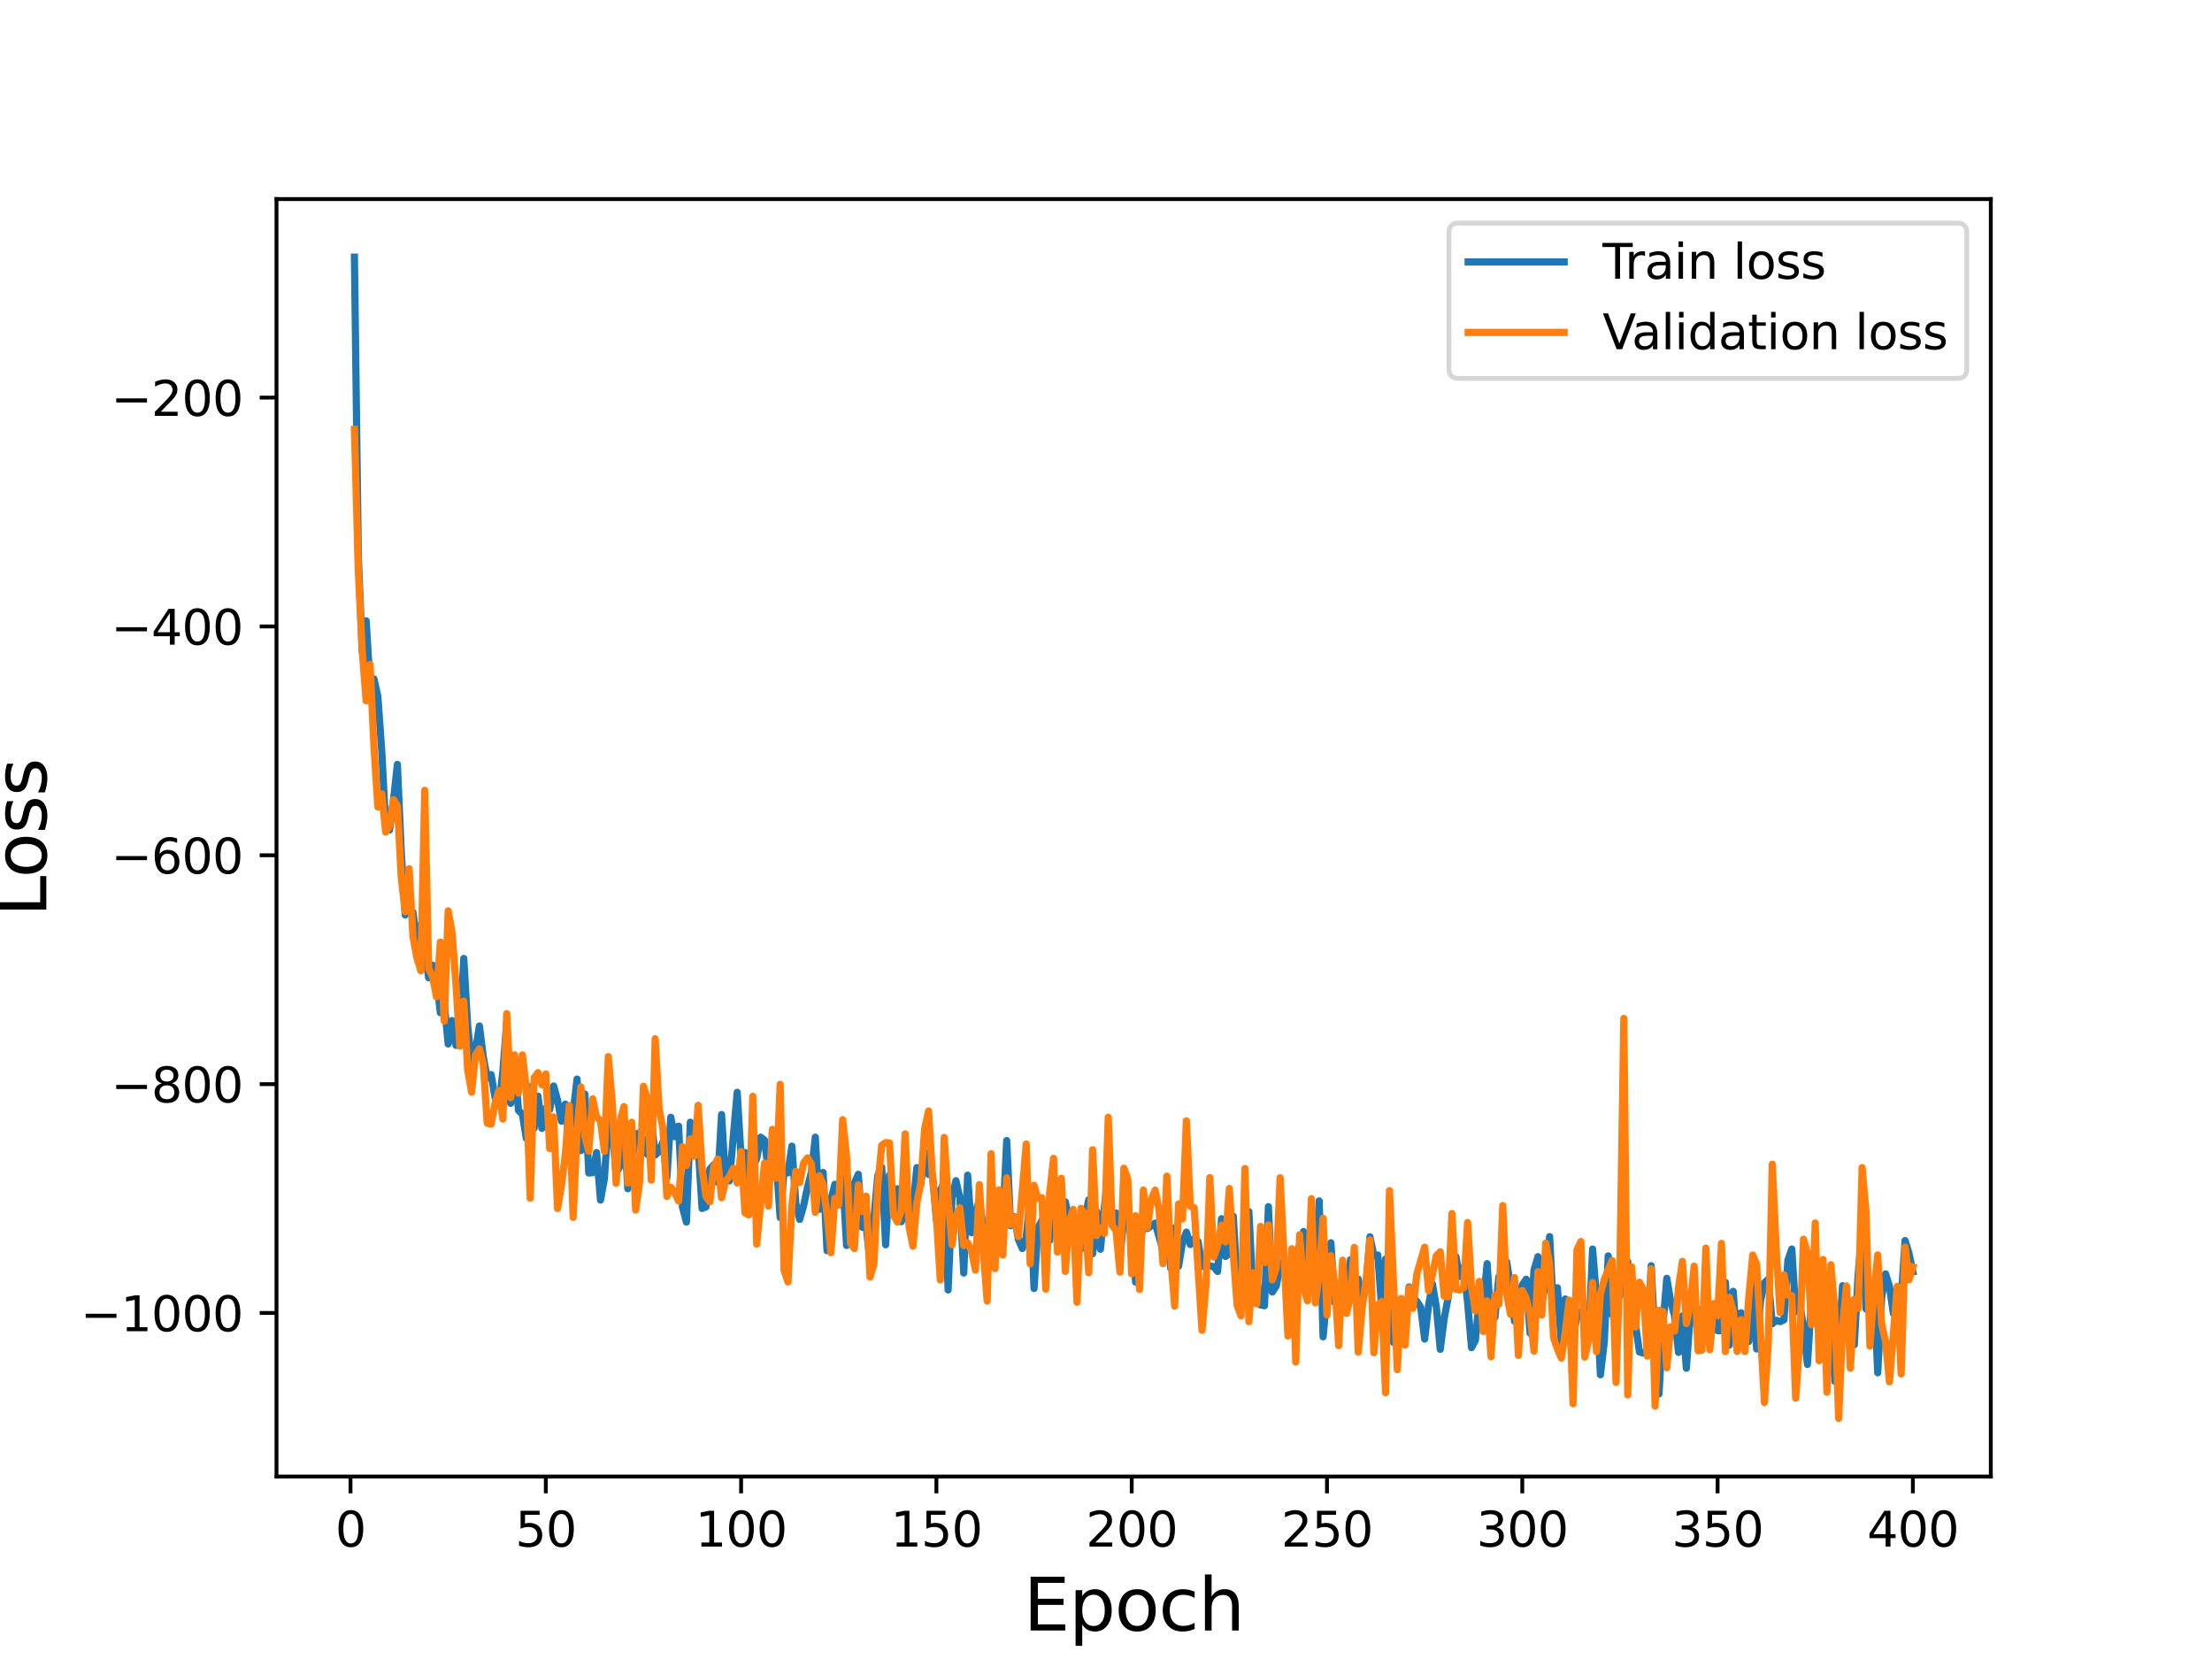 <?xml version="1.0" encoding="utf-8" standalone="no"?>
<!DOCTYPE svg PUBLIC "-//W3C//DTD SVG 1.1//EN"
  "http://www.w3.org/Graphics/SVG/1.1/DTD/svg11.dtd">
<svg height="345.6pt" version="1.1" viewBox="0 0 460.8 345.6" width="460.8pt" xmlns="http://www.w3.org/2000/svg" xmlns:xlink="http://www.w3.org/1999/xlink">
 <defs>
  <style type="text/css">*{stroke-linecap:butt;stroke-linejoin:round;}</style>
 </defs>
 <g id="figure_1">
  <g id="patch_1">
   <path d="M 0 345.6 
L 460.8 345.6 
L 460.8 0 
L 0 0 
z
" style="fill:#ffffff;"/>
  </g>
  <g id="axes_1">
   <g id="patch_2">
    <path d="M 57.6 307.584 
L 414.72 307.584 
L 414.72 41.472 
L 57.6 41.472 
z
" style="fill:#ffffff;"/>
   </g>
   <g id="matplotlib.axis_1">
    <g id="xtick_1">
     <g id="line2d_1">
      <defs>
       <path d="M 0 0 
L 0 3.5 
" id="m19cd034f05" style="stroke:#000000;stroke-width:0.8;"/>
      </defs>
      <g>
       <use style="stroke:#000000;stroke-width:0.8;" x="73.019" xlink:href="#m19cd034f05" y="307.584"/>
      </g>
     </g>
     <g id="text_1">
      <!-- 0 -->
      <g transform="translate(69.838 322.182)scale(0.1 -0.1)">
       <defs>
        <path d="M 2034 4250 
Q 1547 4250 1301 3770 
Q 1056 3291 1056 2328 
Q 1056 1369 1301 889 
Q 1547 409 2034 409 
Q 2525 409 2770 889 
Q 3016 1369 3016 2328 
Q 3016 3291 2770 3770 
Q 2525 4250 2034 4250 
z
M 2034 4750 
Q 2819 4750 3233 4129 
Q 3647 3509 3647 2328 
Q 3647 1150 3233 529 
Q 2819 -91 2034 -91 
Q 1250 -91 836 529 
Q 422 1150 422 2328 
Q 422 3509 836 4129 
Q 1250 4750 2034 4750 
z
" id="DejaVuSans-30" transform="scale(0.016)"/>
       </defs>
       <use xlink:href="#DejaVuSans-30"/>
      </g>
     </g>
    </g>
    <g id="xtick_2">
     <g id="line2d_2">
      <g>
       <use style="stroke:#000000;stroke-width:0.8;" x="113.703" xlink:href="#m19cd034f05" y="307.584"/>
      </g>
     </g>
     <g id="text_2">
      <!-- 50 -->
      <g transform="translate(107.34 322.182)scale(0.1 -0.1)">
       <defs>
        <path d="M 691 4666 
L 3169 4666 
L 3169 4134 
L 1269 4134 
L 1269 2991 
Q 1406 3038 1543 3061 
Q 1681 3084 1819 3084 
Q 2600 3084 3056 2656 
Q 3513 2228 3513 1497 
Q 3513 744 3044 326 
Q 2575 -91 1722 -91 
Q 1428 -91 1123 -41 
Q 819 9 494 109 
L 494 744 
Q 775 591 1075 516 
Q 1375 441 1709 441 
Q 2250 441 2565 725 
Q 2881 1009 2881 1497 
Q 2881 1984 2565 2268 
Q 2250 2553 1709 2553 
Q 1456 2553 1204 2497 
Q 953 2441 691 2322 
L 691 4666 
z
" id="DejaVuSans-35" transform="scale(0.016)"/>
       </defs>
       <use xlink:href="#DejaVuSans-35"/>
       <use x="63.623" xlink:href="#DejaVuSans-30"/>
      </g>
     </g>
    </g>
    <g id="xtick_3">
     <g id="line2d_3">
      <g>
       <use style="stroke:#000000;stroke-width:0.8;" x="154.386" xlink:href="#m19cd034f05" y="307.584"/>
      </g>
     </g>
     <g id="text_3">
      <!-- 100 -->
      <g transform="translate(144.842 322.182)scale(0.1 -0.1)">
       <defs>
        <path d="M 794 531 
L 1825 531 
L 1825 4091 
L 703 3866 
L 703 4441 
L 1819 4666 
L 2450 4666 
L 2450 531 
L 3481 531 
L 3481 0 
L 794 0 
L 794 531 
z
" id="DejaVuSans-31" transform="scale(0.016)"/>
       </defs>
       <use xlink:href="#DejaVuSans-31"/>
       <use x="63.623" xlink:href="#DejaVuSans-30"/>
       <use x="127.246" xlink:href="#DejaVuSans-30"/>
      </g>
     </g>
    </g>
    <g id="xtick_4">
     <g id="line2d_4">
      <g>
       <use style="stroke:#000000;stroke-width:0.8;" x="195.07" xlink:href="#m19cd034f05" y="307.584"/>
      </g>
     </g>
     <g id="text_4">
      <!-- 150 -->
      <g transform="translate(185.526 322.182)scale(0.1 -0.1)">
       <use xlink:href="#DejaVuSans-31"/>
       <use x="63.623" xlink:href="#DejaVuSans-35"/>
       <use x="127.246" xlink:href="#DejaVuSans-30"/>
      </g>
     </g>
    </g>
    <g id="xtick_5">
     <g id="line2d_5">
      <g>
       <use style="stroke:#000000;stroke-width:0.8;" x="235.753" xlink:href="#m19cd034f05" y="307.584"/>
      </g>
     </g>
     <g id="text_5">
      <!-- 200 -->
      <g transform="translate(226.209 322.182)scale(0.1 -0.1)">
       <defs>
        <path d="M 1228 531 
L 3431 531 
L 3431 0 
L 469 0 
L 469 531 
Q 828 903 1448 1529 
Q 2069 2156 2228 2338 
Q 2531 2678 2651 2914 
Q 2772 3150 2772 3378 
Q 2772 3750 2511 3984 
Q 2250 4219 1831 4219 
Q 1534 4219 1204 4116 
Q 875 4013 500 3803 
L 500 4441 
Q 881 4594 1212 4672 
Q 1544 4750 1819 4750 
Q 2544 4750 2975 4387 
Q 3406 4025 3406 3419 
Q 3406 3131 3298 2873 
Q 3191 2616 2906 2266 
Q 2828 2175 2409 1742 
Q 1991 1309 1228 531 
z
" id="DejaVuSans-32" transform="scale(0.016)"/>
       </defs>
       <use xlink:href="#DejaVuSans-32"/>
       <use x="63.623" xlink:href="#DejaVuSans-30"/>
       <use x="127.246" xlink:href="#DejaVuSans-30"/>
      </g>
     </g>
    </g>
    <g id="xtick_6">
     <g id="line2d_6">
      <g>
       <use style="stroke:#000000;stroke-width:0.8;" x="276.437" xlink:href="#m19cd034f05" y="307.584"/>
      </g>
     </g>
     <g id="text_6">
      <!-- 250 -->
      <g transform="translate(266.893 322.182)scale(0.1 -0.1)">
       <use xlink:href="#DejaVuSans-32"/>
       <use x="63.623" xlink:href="#DejaVuSans-35"/>
       <use x="127.246" xlink:href="#DejaVuSans-30"/>
      </g>
     </g>
    </g>
    <g id="xtick_7">
     <g id="line2d_7">
      <g>
       <use style="stroke:#000000;stroke-width:0.8;" x="317.12" xlink:href="#m19cd034f05" y="307.584"/>
      </g>
     </g>
     <g id="text_7">
      <!-- 300 -->
      <g transform="translate(307.576 322.182)scale(0.1 -0.1)">
       <defs>
        <path d="M 2597 2516 
Q 3050 2419 3304 2112 
Q 3559 1806 3559 1356 
Q 3559 666 3084 287 
Q 2609 -91 1734 -91 
Q 1441 -91 1130 -33 
Q 819 25 488 141 
L 488 750 
Q 750 597 1062 519 
Q 1375 441 1716 441 
Q 2309 441 2620 675 
Q 2931 909 2931 1356 
Q 2931 1769 2642 2001 
Q 2353 2234 1838 2234 
L 1294 2234 
L 1294 2753 
L 1863 2753 
Q 2328 2753 2575 2939 
Q 2822 3125 2822 3475 
Q 2822 3834 2567 4026 
Q 2313 4219 1838 4219 
Q 1578 4219 1281 4162 
Q 984 4106 628 3988 
L 628 4550 
Q 988 4650 1302 4700 
Q 1616 4750 1894 4750 
Q 2613 4750 3031 4423 
Q 3450 4097 3450 3541 
Q 3450 3153 3228 2886 
Q 3006 2619 2597 2516 
z
" id="DejaVuSans-33" transform="scale(0.016)"/>
       </defs>
       <use xlink:href="#DejaVuSans-33"/>
       <use x="63.623" xlink:href="#DejaVuSans-30"/>
       <use x="127.246" xlink:href="#DejaVuSans-30"/>
      </g>
     </g>
    </g>
    <g id="xtick_8">
     <g id="line2d_8">
      <g>
       <use style="stroke:#000000;stroke-width:0.8;" x="357.804" xlink:href="#m19cd034f05" y="307.584"/>
      </g>
     </g>
     <g id="text_8">
      <!-- 350 -->
      <g transform="translate(348.26 322.182)scale(0.1 -0.1)">
       <use xlink:href="#DejaVuSans-33"/>
       <use x="63.623" xlink:href="#DejaVuSans-35"/>
       <use x="127.246" xlink:href="#DejaVuSans-30"/>
      </g>
     </g>
    </g>
    <g id="xtick_9">
     <g id="line2d_9">
      <g>
       <use style="stroke:#000000;stroke-width:0.8;" x="398.487" xlink:href="#m19cd034f05" y="307.584"/>
      </g>
     </g>
     <g id="text_9">
      <!-- 400 -->
      <g transform="translate(388.944 322.182)scale(0.1 -0.1)">
       <defs>
        <path d="M 2419 4116 
L 825 1625 
L 2419 1625 
L 2419 4116 
z
M 2253 4666 
L 3047 4666 
L 3047 1625 
L 3713 1625 
L 3713 1100 
L 3047 1100 
L 3047 0 
L 2419 0 
L 2419 1100 
L 313 1100 
L 313 1709 
L 2253 4666 
z
" id="DejaVuSans-34" transform="scale(0.016)"/>
       </defs>
       <use xlink:href="#DejaVuSans-34"/>
       <use x="63.623" xlink:href="#DejaVuSans-30"/>
       <use x="127.246" xlink:href="#DejaVuSans-30"/>
      </g>
     </g>
    </g>
    <g id="text_10">
     <!-- Epoch -->
     <g transform="translate(213.194 339.66)scale(0.15 -0.15)">
      <defs>
       <path d="M 628 4666 
L 3578 4666 
L 3578 4134 
L 1259 4134 
L 1259 2753 
L 3481 2753 
L 3481 2222 
L 1259 2222 
L 1259 531 
L 3634 531 
L 3634 0 
L 628 0 
L 628 4666 
z
" id="DejaVuSans-45" transform="scale(0.016)"/>
       <path d="M 1159 525 
L 1159 -1331 
L 581 -1331 
L 581 3500 
L 1159 3500 
L 1159 2969 
Q 1341 3281 1617 3432 
Q 1894 3584 2278 3584 
Q 2916 3584 3314 3078 
Q 3713 2572 3713 1747 
Q 3713 922 3314 415 
Q 2916 -91 2278 -91 
Q 1894 -91 1617 61 
Q 1341 213 1159 525 
z
M 3116 1747 
Q 3116 2381 2855 2742 
Q 2594 3103 2138 3103 
Q 1681 3103 1420 2742 
Q 1159 2381 1159 1747 
Q 1159 1113 1420 752 
Q 1681 391 2138 391 
Q 2594 391 2855 752 
Q 3116 1113 3116 1747 
z
" id="DejaVuSans-70" transform="scale(0.016)"/>
       <path d="M 1959 3097 
Q 1497 3097 1228 2736 
Q 959 2375 959 1747 
Q 959 1119 1226 758 
Q 1494 397 1959 397 
Q 2419 397 2687 759 
Q 2956 1122 2956 1747 
Q 2956 2369 2687 2733 
Q 2419 3097 1959 3097 
z
M 1959 3584 
Q 2709 3584 3137 3096 
Q 3566 2609 3566 1747 
Q 3566 888 3137 398 
Q 2709 -91 1959 -91 
Q 1206 -91 779 398 
Q 353 888 353 1747 
Q 353 2609 779 3096 
Q 1206 3584 1959 3584 
z
" id="DejaVuSans-6f" transform="scale(0.016)"/>
       <path d="M 3122 3366 
L 3122 2828 
Q 2878 2963 2633 3030 
Q 2388 3097 2138 3097 
Q 1578 3097 1268 2742 
Q 959 2388 959 1747 
Q 959 1106 1268 751 
Q 1578 397 2138 397 
Q 2388 397 2633 464 
Q 2878 531 3122 666 
L 3122 134 
Q 2881 22 2623 -34 
Q 2366 -91 2075 -91 
Q 1284 -91 818 406 
Q 353 903 353 1747 
Q 353 2603 823 3093 
Q 1294 3584 2113 3584 
Q 2378 3584 2631 3529 
Q 2884 3475 3122 3366 
z
" id="DejaVuSans-63" transform="scale(0.016)"/>
       <path d="M 3513 2113 
L 3513 0 
L 2938 0 
L 2938 2094 
Q 2938 2591 2744 2837 
Q 2550 3084 2163 3084 
Q 1697 3084 1428 2787 
Q 1159 2491 1159 1978 
L 1159 0 
L 581 0 
L 581 4863 
L 1159 4863 
L 1159 2956 
Q 1366 3272 1645 3428 
Q 1925 3584 2291 3584 
Q 2894 3584 3203 3211 
Q 3513 2838 3513 2113 
z
" id="DejaVuSans-68" transform="scale(0.016)"/>
      </defs>
      <use xlink:href="#DejaVuSans-45"/>
      <use x="63.184" xlink:href="#DejaVuSans-70"/>
      <use x="126.66" xlink:href="#DejaVuSans-6f"/>
      <use x="187.842" xlink:href="#DejaVuSans-63"/>
      <use x="242.822" xlink:href="#DejaVuSans-68"/>
     </g>
    </g>
   </g>
   <g id="matplotlib.axis_2">
    <g id="ytick_1">
     <g id="line2d_10">
      <defs>
       <path d="M 0 0 
L -3.5 0 
" id="m6938556d8f" style="stroke:#000000;stroke-width:0.8;"/>
      </defs>
      <g>
       <use style="stroke:#000000;stroke-width:0.8;" x="57.6" xlink:href="#m6938556d8f" y="273.517"/>
      </g>
     </g>
     <g id="text_11">
      <!-- −1000 -->
      <g transform="translate(16.77 277.316)scale(0.1 -0.1)">
       <defs>
        <path d="M 678 2272 
L 4684 2272 
L 4684 1741 
L 678 1741 
L 678 2272 
z
" id="DejaVuSans-2212" transform="scale(0.016)"/>
       </defs>
       <use xlink:href="#DejaVuSans-2212"/>
       <use x="83.789" xlink:href="#DejaVuSans-31"/>
       <use x="147.412" xlink:href="#DejaVuSans-30"/>
       <use x="211.035" xlink:href="#DejaVuSans-30"/>
       <use x="274.658" xlink:href="#DejaVuSans-30"/>
      </g>
     </g>
    </g>
    <g id="ytick_2">
     <g id="line2d_11">
      <g>
       <use style="stroke:#000000;stroke-width:0.8;" x="57.6" xlink:href="#m6938556d8f" y="225.844"/>
      </g>
     </g>
     <g id="text_12">
      <!-- −800 -->
      <g transform="translate(23.133 229.643)scale(0.1 -0.1)">
       <defs>
        <path d="M 2034 2216 
Q 1584 2216 1326 1975 
Q 1069 1734 1069 1313 
Q 1069 891 1326 650 
Q 1584 409 2034 409 
Q 2484 409 2743 651 
Q 3003 894 3003 1313 
Q 3003 1734 2745 1975 
Q 2488 2216 2034 2216 
z
M 1403 2484 
Q 997 2584 770 2862 
Q 544 3141 544 3541 
Q 544 4100 942 4425 
Q 1341 4750 2034 4750 
Q 2731 4750 3128 4425 
Q 3525 4100 3525 3541 
Q 3525 3141 3298 2862 
Q 3072 2584 2669 2484 
Q 3125 2378 3379 2068 
Q 3634 1759 3634 1313 
Q 3634 634 3220 271 
Q 2806 -91 2034 -91 
Q 1263 -91 848 271 
Q 434 634 434 1313 
Q 434 1759 690 2068 
Q 947 2378 1403 2484 
z
M 1172 3481 
Q 1172 3119 1398 2916 
Q 1625 2713 2034 2713 
Q 2441 2713 2670 2916 
Q 2900 3119 2900 3481 
Q 2900 3844 2670 4047 
Q 2441 4250 2034 4250 
Q 1625 4250 1398 4047 
Q 1172 3844 1172 3481 
z
" id="DejaVuSans-38" transform="scale(0.016)"/>
       </defs>
       <use xlink:href="#DejaVuSans-2212"/>
       <use x="83.789" xlink:href="#DejaVuSans-38"/>
       <use x="147.412" xlink:href="#DejaVuSans-30"/>
       <use x="211.035" xlink:href="#DejaVuSans-30"/>
      </g>
     </g>
    </g>
    <g id="ytick_3">
     <g id="line2d_12">
      <g>
       <use style="stroke:#000000;stroke-width:0.8;" x="57.6" xlink:href="#m6938556d8f" y="178.171"/>
      </g>
     </g>
     <g id="text_13">
      <!-- −600 -->
      <g transform="translate(23.133 181.97)scale(0.1 -0.1)">
       <defs>
        <path d="M 2113 2584 
Q 1688 2584 1439 2293 
Q 1191 2003 1191 1497 
Q 1191 994 1439 701 
Q 1688 409 2113 409 
Q 2538 409 2786 701 
Q 3034 994 3034 1497 
Q 3034 2003 2786 2293 
Q 2538 2584 2113 2584 
z
M 3366 4563 
L 3366 3988 
Q 3128 4100 2886 4159 
Q 2644 4219 2406 4219 
Q 1781 4219 1451 3797 
Q 1122 3375 1075 2522 
Q 1259 2794 1537 2939 
Q 1816 3084 2150 3084 
Q 2853 3084 3261 2657 
Q 3669 2231 3669 1497 
Q 3669 778 3244 343 
Q 2819 -91 2113 -91 
Q 1303 -91 875 529 
Q 447 1150 447 2328 
Q 447 3434 972 4092 
Q 1497 4750 2381 4750 
Q 2619 4750 2861 4703 
Q 3103 4656 3366 4563 
z
" id="DejaVuSans-36" transform="scale(0.016)"/>
       </defs>
       <use xlink:href="#DejaVuSans-2212"/>
       <use x="83.789" xlink:href="#DejaVuSans-36"/>
       <use x="147.412" xlink:href="#DejaVuSans-30"/>
       <use x="211.035" xlink:href="#DejaVuSans-30"/>
      </g>
     </g>
    </g>
    <g id="ytick_4">
     <g id="line2d_13">
      <g>
       <use style="stroke:#000000;stroke-width:0.8;" x="57.6" xlink:href="#m6938556d8f" y="130.498"/>
      </g>
     </g>
     <g id="text_14">
      <!-- −400 -->
      <g transform="translate(23.133 134.298)scale(0.1 -0.1)">
       <use xlink:href="#DejaVuSans-2212"/>
       <use x="83.789" xlink:href="#DejaVuSans-34"/>
       <use x="147.412" xlink:href="#DejaVuSans-30"/>
       <use x="211.035" xlink:href="#DejaVuSans-30"/>
      </g>
     </g>
    </g>
    <g id="ytick_5">
     <g id="line2d_14">
      <g>
       <use style="stroke:#000000;stroke-width:0.8;" x="57.6" xlink:href="#m6938556d8f" y="82.826"/>
      </g>
     </g>
     <g id="text_15">
      <!-- −200 -->
      <g transform="translate(23.133 86.625)scale(0.1 -0.1)">
       <use xlink:href="#DejaVuSans-2212"/>
       <use x="83.789" xlink:href="#DejaVuSans-32"/>
       <use x="147.412" xlink:href="#DejaVuSans-30"/>
       <use x="211.035" xlink:href="#DejaVuSans-30"/>
      </g>
     </g>
    </g>
    <g id="text_16">
     <!-- Loss -->
     <g transform="translate(9.651 190.979)rotate(-90)scale(0.15 -0.15)">
      <defs>
       <path d="M 628 4666 
L 1259 4666 
L 1259 531 
L 3531 531 
L 3531 0 
L 628 0 
L 628 4666 
z
" id="DejaVuSans-4c" transform="scale(0.016)"/>
       <path d="M 2834 3397 
L 2834 2853 
Q 2591 2978 2328 3040 
Q 2066 3103 1784 3103 
Q 1356 3103 1142 2972 
Q 928 2841 928 2578 
Q 928 2378 1081 2264 
Q 1234 2150 1697 2047 
L 1894 2003 
Q 2506 1872 2764 1633 
Q 3022 1394 3022 966 
Q 3022 478 2636 193 
Q 2250 -91 1575 -91 
Q 1294 -91 989 -36 
Q 684 19 347 128 
L 347 722 
Q 666 556 975 473 
Q 1284 391 1588 391 
Q 1994 391 2212 530 
Q 2431 669 2431 922 
Q 2431 1156 2273 1281 
Q 2116 1406 1581 1522 
L 1381 1569 
Q 847 1681 609 1914 
Q 372 2147 372 2553 
Q 372 3047 722 3315 
Q 1072 3584 1716 3584 
Q 2034 3584 2315 3537 
Q 2597 3491 2834 3397 
z
" id="DejaVuSans-73" transform="scale(0.016)"/>
      </defs>
      <use xlink:href="#DejaVuSans-4c"/>
      <use x="53.963" xlink:href="#DejaVuSans-6f"/>
      <use x="115.145" xlink:href="#DejaVuSans-73"/>
      <use x="167.244" xlink:href="#DejaVuSans-73"/>
     </g>
    </g>
   </g>
   <g id="line2d_15">
    <path clip-path="url(#pfb8911c7ad)" d="M 73.833 53.568 
L 74.646 115.929 
L 75.46 135.77 
L 76.274 129.318 
L 77.087 142.39 
L 77.901 141.423 
L 78.715 145.088 
L 79.528 156.453 
L 80.342 172.009 
L 81.156 172.906 
L 81.969 166.714 
L 82.783 159.239 
L 83.597 177.583 
L 84.41 190.607 
L 85.224 189.092 
L 86.038 190.028 
L 86.851 196.942 
L 87.665 192.624 
L 88.479 197.541 
L 89.292 203.696 
L 90.106 201.052 
L 90.92 204.085 
L 91.733 210.964 
L 92.547 208.932 
L 93.361 217.481 
L 94.174 212.597 
L 94.988 217.773 
L 95.802 214.994 
L 96.616 199.663 
L 97.429 213.746 
L 98.243 221.134 
L 99.057 218.759 
L 99.87 213.727 
L 100.684 220.201 
L 101.498 224.566 
L 102.311 223.849 
L 103.125 228.617 
L 103.939 230.374 
L 104.752 223.227 
L 105.566 212.957 
L 106.38 229.849 
L 107.193 221.067 
L 108.007 231.338 
L 108.821 232.087 
L 109.634 237.148 
L 110.448 226.403 
L 111.262 235.038 
L 112.075 228.343 
L 112.889 235.065 
L 113.703 230.832 
L 114.516 231.131 
L 115.33 226.23 
L 116.144 229.163 
L 116.957 233.555 
L 117.771 230.016 
L 118.585 238.763 
L 120.212 224.792 
L 121.026 239.693 
L 121.839 227.918 
L 122.653 244.353 
L 123.467 244.282 
L 124.28 240.096 
L 125.094 249.997 
L 125.908 245.551 
L 126.721 233.265 
L 127.535 235.172 
L 128.349 244.507 
L 129.162 242.887 
L 129.976 234.174 
L 130.79 247.631 
L 131.603 242.625 
L 132.417 236.236 
L 133.231 236.012 
L 134.044 237.44 
L 134.858 240.461 
L 135.672 233.291 
L 136.485 240.617 
L 137.299 239.885 
L 138.113 237.829 
L 138.926 245.379 
L 139.74 232.75 
L 140.554 236.792 
L 141.367 234.599 
L 142.181 251.528 
L 142.995 254.59 
L 143.808 233.781 
L 144.622 234.955 
L 145.436 238.761 
L 146.249 251.745 
L 147.063 251.425 
L 147.877 243.55 
L 148.69 242.638 
L 149.504 246.292 
L 150.318 232.167 
L 151.131 245.876 
L 151.945 246.002 
L 153.572 227.548 
L 154.386 241.175 
L 155.2 240.092 
L 156.013 245.835 
L 156.827 243.353 
L 157.641 241.31 
L 158.454 236.897 
L 159.268 237.52 
L 160.082 243.946 
L 160.895 240.368 
L 161.709 242.041 
L 162.523 253.638 
L 163.336 243.831 
L 164.15 244.331 
L 164.964 238.757 
L 165.777 250.638 
L 166.591 254.035 
L 167.405 251.19 
L 168.219 247.351 
L 169.032 244.166 
L 169.846 236.891 
L 170.66 251.938 
L 171.473 244.241 
L 172.287 260.54 
L 173.101 249.929 
L 173.914 246.71 
L 174.728 251.006 
L 175.542 245.168 
L 176.355 259.45 
L 177.169 255.485 
L 177.983 246.498 
L 178.796 244.631 
L 179.61 255.666 
L 180.424 255.305 
L 181.237 262.842 
L 182.865 244.858 
L 183.678 243.144 
L 184.492 259.311 
L 185.306 244.737 
L 186.119 251.682 
L 186.933 247.634 
L 187.747 254.509 
L 188.56 252.122 
L 189.374 254.65 
L 190.188 251.556 
L 191.001 243.235 
L 191.815 246.785 
L 192.629 240.039 
L 193.442 244.647 
L 194.256 244.673 
L 195.07 254.17 
L 195.883 248.009 
L 196.697 246.332 
L 197.511 268.725 
L 198.324 249.383 
L 199.138 245.957 
L 199.952 249.482 
L 200.765 265.197 
L 201.579 244.808 
L 202.393 256.799 
L 203.206 252.463 
L 204.02 250.073 
L 204.834 255.656 
L 205.647 258.084 
L 206.461 259.238 
L 207.275 255.607 
L 208.088 258.479 
L 208.902 254.819 
L 209.716 237.595 
L 210.529 255.342 
L 211.343 253.471 
L 212.157 258.217 
L 212.97 260.092 
L 213.784 257.72 
L 214.598 249.449 
L 215.411 268.418 
L 216.225 255.781 
L 217.852 252.736 
L 218.666 258.419 
L 219.48 251.378 
L 220.293 249.097 
L 221.107 253.175 
L 221.921 250.348 
L 222.734 254.23 
L 223.548 254.693 
L 224.362 254.488 
L 225.175 260.206 
L 225.989 253.884 
L 226.803 249.942 
L 227.616 261.181 
L 228.43 252.344 
L 229.244 260.243 
L 230.057 251.452 
L 230.871 244.651 
L 231.685 255.212 
L 232.498 252.692 
L 233.312 262.124 
L 234.126 253.522 
L 234.939 252.498 
L 235.753 255.58 
L 236.567 267.08 
L 237.381 259.985 
L 238.194 254.832 
L 239.008 255.923 
L 240.635 254.79 
L 242.263 260.404 
L 243.076 256.383 
L 243.89 264.213 
L 244.704 255.778 
L 245.517 263.779 
L 246.331 258.843 
L 247.145 256.671 
L 247.958 259.261 
L 248.772 258.047 
L 249.586 258.65 
L 250.399 263.815 
L 252.027 263.699 
L 252.84 263.88 
L 253.654 264.876 
L 254.468 253.882 
L 255.281 261.747 
L 256.095 261.12 
L 256.909 253.353 
L 257.722 266.984 
L 258.536 267.933 
L 260.163 252.383 
L 260.977 268.621 
L 261.791 266.284 
L 262.604 271.845 
L 263.418 271.999 
L 264.232 251.368 
L 265.045 269.162 
L 265.859 267.93 
L 266.673 263.667 
L 267.486 262.54 
L 268.3 267.812 
L 269.114 271.689 
L 269.927 262.086 
L 271.555 256.545 
L 272.368 265.393 
L 273.182 262.594 
L 273.996 269.014 
L 274.809 250.172 
L 275.623 278.482 
L 276.437 269.827 
L 277.25 258.889 
L 278.064 271.4 
L 278.878 271.028 
L 279.691 269.669 
L 280.505 273.36 
L 281.319 262.422 
L 282.132 270.826 
L 282.946 266.443 
L 283.76 271.19 
L 284.573 268.133 
L 285.387 257.647 
L 286.201 261.599 
L 287.014 261.436 
L 287.828 272.551 
L 288.642 262.277 
L 289.455 273.214 
L 290.269 279.651 
L 291.083 272.908 
L 291.896 279.745 
L 292.71 278.416 
L 293.524 268.096 
L 294.337 270.294 
L 295.151 271.081 
L 295.965 272.339 
L 296.778 278.955 
L 297.592 271.997 
L 298.406 267.473 
L 299.219 272.318 
L 300.033 281.087 
L 300.847 274.669 
L 301.66 270.411 
L 302.474 263.79 
L 303.288 261.769 
L 304.101 265.929 
L 304.915 263.991 
L 305.729 271.341 
L 306.543 280.741 
L 307.356 279.201 
L 308.17 270.427 
L 308.984 271.665 
L 309.797 263.24 
L 310.611 275.596 
L 311.425 274.419 
L 312.238 265.97 
L 313.052 268.753 
L 313.866 262.845 
L 314.679 267.957 
L 315.493 275.227 
L 316.307 270.607 
L 317.12 267.671 
L 317.934 266.486 
L 318.748 277.746 
L 319.561 264.61 
L 320.375 261.783 
L 321.189 271.677 
L 322.002 266.67 
L 322.816 257.611 
L 323.63 273.441 
L 324.443 268.265 
L 325.257 280.127 
L 326.071 270.605 
L 326.884 279.386 
L 327.698 278.26 
L 328.512 274.39 
L 329.325 273.25 
L 330.139 274.63 
L 330.953 279.306 
L 331.766 260.195 
L 332.58 270.364 
L 333.394 286.394 
L 334.207 279.452 
L 335.021 261.619 
L 335.835 273.885 
L 336.648 266.811 
L 337.462 269.942 
L 338.276 262.286 
L 339.089 262.821 
L 339.903 271.977 
L 340.717 276.052 
L 341.53 281.646 
L 342.344 281.879 
L 343.158 281.855 
L 343.971 263.673 
L 344.785 279.158 
L 345.599 290.393 
L 346.412 276.078 
L 347.226 266.301 
L 348.04 271.173 
L 348.853 274.104 
L 349.667 281.727 
L 350.481 274.112 
L 351.294 285.038 
L 352.108 273.832 
L 352.922 271.602 
L 353.735 278.362 
L 354.549 272.712 
L 355.363 272.457 
L 356.176 280.09 
L 356.99 273.937 
L 357.804 277.199 
L 358.617 277.225 
L 359.431 267.121 
L 360.245 280.215 
L 361.058 269.004 
L 361.872 280.158 
L 362.686 273.476 
L 363.499 277.37 
L 364.313 279.468 
L 365.127 264.403 
L 365.94 281.022 
L 366.754 270.947 
L 367.568 267.232 
L 368.381 266.474 
L 369.195 275.774 
L 370.009 275.037 
L 370.822 275.324 
L 371.636 274.943 
L 372.45 262.532 
L 373.263 260.194 
L 374.077 273.279 
L 374.891 271.232 
L 375.704 276.54 
L 376.518 284.228 
L 377.332 271.348 
L 378.146 272.806 
L 378.959 262.82 
L 379.773 279.943 
L 381.4 270.826 
L 382.214 287.757 
L 383.028 280.54 
L 383.841 267.838 
L 384.655 271.799 
L 385.469 274.492 
L 386.282 280.144 
L 387.096 265.385 
L 387.91 256.062 
L 388.723 272.68 
L 389.537 267.554 
L 390.351 267.839 
L 391.164 285.977 
L 391.978 270.295 
L 392.792 265.367 
L 393.605 267.958 
L 394.419 273.62 
L 395.233 274.572 
L 396.046 270.753 
L 396.86 258.431 
L 397.674 261.083 
L 398.487 264.956 
L 398.487 264.956 
" style="fill:none;stroke:#1f77b4;stroke-linecap:square;stroke-width:1.5;"/>
   </g>
   <g id="line2d_16">
    <path clip-path="url(#pfb8911c7ad)" d="M 73.833 89.448 
L 74.646 118.959 
L 75.46 135.56 
L 76.274 145.979 
L 77.087 138.396 
L 77.901 155.509 
L 78.715 168.104 
L 79.528 165.371 
L 80.342 173.349 
L 81.156 172.027 
L 81.969 166.59 
L 82.783 167.871 
L 83.597 182.955 
L 84.41 189.927 
L 85.224 180.967 
L 86.038 195.2 
L 86.851 199.548 
L 87.665 202.23 
L 88.479 164.644 
L 89.292 201.793 
L 90.106 203.393 
L 90.92 207.642 
L 91.733 196.252 
L 92.547 212.715 
L 93.361 189.736 
L 94.174 194.262 
L 94.988 205.089 
L 95.802 217.937 
L 96.616 208.562 
L 97.429 222.894 
L 98.243 227.528 
L 99.057 219.769 
L 99.87 218.487 
L 100.684 221.651 
L 101.498 233.964 
L 102.311 234.19 
L 103.125 229.858 
L 103.939 227.183 
L 104.752 233.127 
L 105.566 211.156 
L 106.38 228.661 
L 107.193 219.744 
L 108.007 227.724 
L 108.821 219.751 
L 109.634 226.613 
L 110.448 249.611 
L 111.262 224.523 
L 112.075 223.452 
L 112.889 225.981 
L 113.703 223.718 
L 114.516 239.264 
L 115.33 232.679 
L 116.144 251.752 
L 116.957 247.061 
L 117.771 240.438 
L 118.585 230.313 
L 119.398 253.609 
L 120.212 235.582 
L 121.026 226.433 
L 121.839 236.663 
L 122.653 239.833 
L 123.467 228.912 
L 124.28 232.7 
L 125.094 233.476 
L 125.908 239.835 
L 126.721 220.109 
L 127.535 229.564 
L 128.349 246.502 
L 129.162 233.656 
L 129.976 230.53 
L 130.79 246.466 
L 131.603 233.786 
L 132.417 252.083 
L 133.231 246.394 
L 134.044 226.29 
L 134.858 228.93 
L 135.672 245.843 
L 136.485 216.388 
L 137.299 230.932 
L 138.113 235.213 
L 138.926 249.243 
L 139.74 247.322 
L 140.554 248.447 
L 141.367 250.188 
L 142.181 238.851 
L 142.995 242.773 
L 143.808 237.27 
L 144.622 240.884 
L 145.436 230.258 
L 146.249 243.375 
L 147.063 249.248 
L 147.877 250.352 
L 148.69 243.014 
L 149.504 241.453 
L 150.318 249.529 
L 151.131 246.107 
L 151.945 245.112 
L 152.759 243.391 
L 153.572 246.437 
L 154.386 239.89 
L 155.2 252.66 
L 156.013 253.093 
L 156.827 228.378 
L 157.641 259.17 
L 159.268 242.287 
L 160.082 251.245 
L 160.895 235.273 
L 161.709 245.438 
L 162.523 225.894 
L 163.336 264.632 
L 164.15 267.051 
L 164.964 251.144 
L 165.777 244.012 
L 166.591 246.36 
L 167.405 242.292 
L 168.219 241.208 
L 169.032 242.478 
L 169.846 252.55 
L 170.66 244.91 
L 171.473 246.788 
L 172.287 252.972 
L 173.101 260.958 
L 173.914 249.607 
L 174.728 250.946 
L 175.542 233.247 
L 176.355 240.893 
L 177.169 258.964 
L 177.983 260.104 
L 178.796 246.834 
L 179.61 252.384 
L 180.424 249.192 
L 181.237 266.046 
L 182.051 263.406 
L 182.865 246.922 
L 183.678 238.602 
L 184.492 238.023 
L 185.306 238.104 
L 186.119 253.102 
L 186.933 254.556 
L 187.747 252.248 
L 188.56 236.213 
L 189.374 255.541 
L 190.188 259.615 
L 191.001 250.504 
L 191.815 246.564 
L 192.629 235.06 
L 193.442 231.426 
L 194.256 245.223 
L 195.07 253.469 
L 195.883 266.644 
L 196.697 236.947 
L 197.511 249.646 
L 198.324 259.331 
L 199.138 253.451 
L 199.952 251.588 
L 200.765 259.462 
L 201.579 258.882 
L 202.393 260.633 
L 203.206 264.591 
L 204.02 246.788 
L 204.834 260.482 
L 205.647 271.043 
L 206.461 240.341 
L 207.275 264.282 
L 208.088 247.865 
L 208.902 261.443 
L 209.716 245.389 
L 210.529 255.106 
L 211.343 253.579 
L 212.157 257.593 
L 213.784 238.314 
L 214.598 263.275 
L 215.411 246.92 
L 216.225 249.675 
L 217.039 249.509 
L 217.852 268.553 
L 218.666 248.542 
L 219.48 241.304 
L 220.293 260.833 
L 221.107 245.472 
L 221.921 264.856 
L 222.734 254.466 
L 223.548 251.942 
L 224.362 271.28 
L 225.175 251.713 
L 225.989 252.857 
L 226.803 265.132 
L 227.616 239.51 
L 228.43 257.396 
L 229.244 255.875 
L 230.057 256.93 
L 230.871 232.741 
L 231.685 255.216 
L 232.498 256.415 
L 233.312 265.008 
L 234.126 243.365 
L 234.939 245.566 
L 235.753 265.372 
L 236.567 253.261 
L 237.381 268.624 
L 238.194 247.91 
L 239.008 255.713 
L 239.822 249.951 
L 240.635 247.927 
L 241.449 251.958 
L 242.263 263.244 
L 243.076 245.012 
L 243.89 261.933 
L 244.704 272.091 
L 245.517 250.803 
L 246.331 253.93 
L 247.145 233.496 
L 247.958 251.301 
L 248.772 251.597 
L 250.399 277.131 
L 251.213 267.859 
L 252.027 245.32 
L 252.84 261.87 
L 253.654 259.471 
L 254.468 255.23 
L 255.281 258.716 
L 256.095 247.575 
L 256.909 261.115 
L 257.722 271.952 
L 258.536 274.113 
L 259.35 243.425 
L 260.163 275.337 
L 260.977 265.132 
L 261.791 271.629 
L 262.604 255.479 
L 263.418 263.045 
L 264.232 255.169 
L 265.045 266.618 
L 265.859 264.09 
L 266.673 245.347 
L 268.3 278.32 
L 269.114 260.129 
L 269.927 283.739 
L 270.741 257.219 
L 271.555 268.262 
L 272.368 270.979 
L 273.182 249.71 
L 273.996 271.416 
L 274.809 265.418 
L 275.623 253.783 
L 276.437 273.936 
L 277.25 261.603 
L 278.064 267.468 
L 278.878 280.32 
L 279.691 262.522 
L 280.505 273.62 
L 281.319 270.22 
L 282.132 259.854 
L 282.946 281.688 
L 283.76 272.552 
L 284.573 266.63 
L 285.387 258.277 
L 286.201 281.804 
L 287.014 271.856 
L 287.828 271.123 
L 288.642 290.137 
L 289.455 248.033 
L 291.083 285.337 
L 291.896 270.489 
L 292.71 280.182 
L 293.524 268.31 
L 294.337 272.552 
L 295.151 265.404 
L 296.778 259.817 
L 297.592 268.869 
L 298.406 265.521 
L 299.219 261.585 
L 300.033 260.777 
L 300.847 270.024 
L 301.66 270.144 
L 302.474 252.796 
L 303.288 268.596 
L 304.101 268.729 
L 304.915 268.187 
L 305.729 254.675 
L 306.543 268.197 
L 307.356 273.091 
L 308.17 266.948 
L 308.984 277.369 
L 309.797 271.004 
L 310.611 282.643 
L 311.425 269.799 
L 312.238 271.719 
L 313.052 251.141 
L 313.866 269.612 
L 314.679 273.79 
L 315.493 266.137 
L 316.307 282.357 
L 317.12 268.83 
L 317.934 270.485 
L 318.748 273.81 
L 319.561 281.474 
L 320.375 264.914 
L 321.189 273.947 
L 322.002 258.982 
L 322.816 263.331 
L 323.63 278.615 
L 324.443 281.024 
L 325.257 282.91 
L 326.071 277.518 
L 326.884 270.837 
L 327.698 292.424 
L 328.512 260.363 
L 329.325 258.625 
L 330.139 282.714 
L 330.953 279.167 
L 331.766 267.168 
L 332.58 281.584 
L 333.394 269.574 
L 334.207 266.499 
L 335.835 262.587 
L 336.648 287.961 
L 337.462 263.563 
L 338.276 212.157 
L 339.089 290.585 
L 339.903 263.906 
L 340.717 276.46 
L 341.53 267.111 
L 342.344 268.588 
L 343.158 282.513 
L 343.971 264.304 
L 344.785 292.925 
L 345.599 272.94 
L 346.412 273.255 
L 347.226 284.935 
L 348.04 276.376 
L 348.853 277.255 
L 349.667 268.247 
L 350.481 262.764 
L 351.294 275.706 
L 352.108 271.826 
L 352.922 263.753 
L 353.735 281.394 
L 354.549 281.246 
L 355.363 259.998 
L 356.176 281.171 
L 356.99 271.548 
L 357.804 274.037 
L 358.617 259.013 
L 359.431 281.568 
L 360.245 270.24 
L 361.058 273.046 
L 361.872 281.537 
L 362.686 274.924 
L 363.499 281.541 
L 364.313 270.171 
L 365.127 261.444 
L 365.94 263.336 
L 367.568 292.167 
L 368.381 279.263 
L 369.195 242.525 
L 370.009 260.021 
L 370.822 273.462 
L 371.636 265.568 
L 372.45 269.8 
L 373.263 269.919 
L 374.077 291.26 
L 374.891 279.841 
L 375.704 258.155 
L 376.518 260.994 
L 377.332 275.976 
L 378.146 254.767 
L 378.959 283.474 
L 379.773 262.377 
L 380.587 290.025 
L 381.4 263.453 
L 382.214 272.781 
L 383.028 295.488 
L 383.841 276.222 
L 384.655 267.875 
L 385.469 285.018 
L 386.282 270.668 
L 387.096 272.58 
L 387.91 243.22 
L 388.723 252.474 
L 389.537 280.423 
L 390.351 269.663 
L 391.164 261.419 
L 391.978 275.796 
L 392.792 279.472 
L 393.605 287.857 
L 395.233 267.961 
L 396.046 286.225 
L 396.86 259.797 
L 397.674 266.624 
L 398.487 263.932 
L 398.487 263.932 
" style="fill:none;stroke:#ff7f0e;stroke-linecap:square;stroke-width:1.5;"/>
   </g>
   <g id="patch_3">
    <path d="M 57.6 307.584 
L 57.6 41.472 
" style="fill:none;stroke:#000000;stroke-linecap:square;stroke-linejoin:miter;stroke-width:0.8;"/>
   </g>
   <g id="patch_4">
    <path d="M 414.72 307.584 
L 414.72 41.472 
" style="fill:none;stroke:#000000;stroke-linecap:square;stroke-linejoin:miter;stroke-width:0.8;"/>
   </g>
   <g id="patch_5">
    <path d="M 57.6 307.584 
L 414.72 307.584 
" style="fill:none;stroke:#000000;stroke-linecap:square;stroke-linejoin:miter;stroke-width:0.8;"/>
   </g>
   <g id="patch_6">
    <path d="M 57.6 41.472 
L 414.72 41.472 
" style="fill:none;stroke:#000000;stroke-linecap:square;stroke-linejoin:miter;stroke-width:0.8;"/>
   </g>
   <g id="legend_1">
    <g id="patch_7">
     <path d="M 303.845 78.828 
L 407.72 78.828 
Q 409.72 78.828 409.72 76.828 
L 409.72 48.472 
Q 409.72 46.472 407.72 46.472 
L 303.845 46.472 
Q 301.845 46.472 301.845 48.472 
L 301.845 76.828 
Q 301.845 78.828 303.845 78.828 
z
" style="fill:#ffffff;opacity:0.8;stroke:#cccccc;stroke-linejoin:miter;"/>
    </g>
    <g id="line2d_17">
     <path d="M 305.845 54.57 
L 325.845 54.57 
" style="fill:none;stroke:#1f77b4;stroke-linecap:square;stroke-width:1.5;"/>
    </g>
    <g id="line2d_18"/>
    <g id="text_17">
     <!-- Train loss -->
     <g transform="translate(333.845 58.07)scale(0.1 -0.1)">
      <defs>
       <path d="M -19 4666 
L 3928 4666 
L 3928 4134 
L 2272 4134 
L 2272 0 
L 1638 0 
L 1638 4134 
L -19 4134 
L -19 4666 
z
" id="DejaVuSans-54" transform="scale(0.016)"/>
       <path d="M 2631 2963 
Q 2534 3019 2420 3045 
Q 2306 3072 2169 3072 
Q 1681 3072 1420 2755 
Q 1159 2438 1159 1844 
L 1159 0 
L 581 0 
L 581 3500 
L 1159 3500 
L 1159 2956 
Q 1341 3275 1631 3429 
Q 1922 3584 2338 3584 
Q 2397 3584 2469 3576 
Q 2541 3569 2628 3553 
L 2631 2963 
z
" id="DejaVuSans-72" transform="scale(0.016)"/>
       <path d="M 2194 1759 
Q 1497 1759 1228 1600 
Q 959 1441 959 1056 
Q 959 750 1161 570 
Q 1363 391 1709 391 
Q 2188 391 2477 730 
Q 2766 1069 2766 1631 
L 2766 1759 
L 2194 1759 
z
M 3341 1997 
L 3341 0 
L 2766 0 
L 2766 531 
Q 2569 213 2275 61 
Q 1981 -91 1556 -91 
Q 1019 -91 701 211 
Q 384 513 384 1019 
Q 384 1609 779 1909 
Q 1175 2209 1959 2209 
L 2766 2209 
L 2766 2266 
Q 2766 2663 2505 2880 
Q 2244 3097 1772 3097 
Q 1472 3097 1187 3025 
Q 903 2953 641 2809 
L 641 3341 
Q 956 3463 1253 3523 
Q 1550 3584 1831 3584 
Q 2591 3584 2966 3190 
Q 3341 2797 3341 1997 
z
" id="DejaVuSans-61" transform="scale(0.016)"/>
       <path d="M 603 3500 
L 1178 3500 
L 1178 0 
L 603 0 
L 603 3500 
z
M 603 4863 
L 1178 4863 
L 1178 4134 
L 603 4134 
L 603 4863 
z
" id="DejaVuSans-69" transform="scale(0.016)"/>
       <path d="M 3513 2113 
L 3513 0 
L 2938 0 
L 2938 2094 
Q 2938 2591 2744 2837 
Q 2550 3084 2163 3084 
Q 1697 3084 1428 2787 
Q 1159 2491 1159 1978 
L 1159 0 
L 581 0 
L 581 3500 
L 1159 3500 
L 1159 2956 
Q 1366 3272 1645 3428 
Q 1925 3584 2291 3584 
Q 2894 3584 3203 3211 
Q 3513 2838 3513 2113 
z
" id="DejaVuSans-6e" transform="scale(0.016)"/>
       <path id="DejaVuSans-20" transform="scale(0.016)"/>
       <path d="M 603 4863 
L 1178 4863 
L 1178 0 
L 603 0 
L 603 4863 
z
" id="DejaVuSans-6c" transform="scale(0.016)"/>
      </defs>
      <use xlink:href="#DejaVuSans-54"/>
      <use x="46.334" xlink:href="#DejaVuSans-72"/>
      <use x="87.447" xlink:href="#DejaVuSans-61"/>
      <use x="148.727" xlink:href="#DejaVuSans-69"/>
      <use x="176.51" xlink:href="#DejaVuSans-6e"/>
      <use x="239.889" xlink:href="#DejaVuSans-20"/>
      <use x="271.676" xlink:href="#DejaVuSans-6c"/>
      <use x="299.459" xlink:href="#DejaVuSans-6f"/>
      <use x="360.641" xlink:href="#DejaVuSans-73"/>
      <use x="412.74" xlink:href="#DejaVuSans-73"/>
     </g>
    </g>
    <g id="line2d_19">
     <path d="M 305.845 69.249 
L 325.845 69.249 
" style="fill:none;stroke:#ff7f0e;stroke-linecap:square;stroke-width:1.5;"/>
    </g>
    <g id="line2d_20"/>
    <g id="text_18">
     <!-- Validation loss -->
     <g transform="translate(333.845 72.749)scale(0.1 -0.1)">
      <defs>
       <path d="M 1831 0 
L 50 4666 
L 709 4666 
L 2188 738 
L 3669 4666 
L 4325 4666 
L 2547 0 
L 1831 0 
z
" id="DejaVuSans-56" transform="scale(0.016)"/>
       <path d="M 2906 2969 
L 2906 4863 
L 3481 4863 
L 3481 0 
L 2906 0 
L 2906 525 
Q 2725 213 2448 61 
Q 2172 -91 1784 -91 
Q 1150 -91 751 415 
Q 353 922 353 1747 
Q 353 2572 751 3078 
Q 1150 3584 1784 3584 
Q 2172 3584 2448 3432 
Q 2725 3281 2906 2969 
z
M 947 1747 
Q 947 1113 1208 752 
Q 1469 391 1925 391 
Q 2381 391 2643 752 
Q 2906 1113 2906 1747 
Q 2906 2381 2643 2742 
Q 2381 3103 1925 3103 
Q 1469 3103 1208 2742 
Q 947 2381 947 1747 
z
" id="DejaVuSans-64" transform="scale(0.016)"/>
       <path d="M 1172 4494 
L 1172 3500 
L 2356 3500 
L 2356 3053 
L 1172 3053 
L 1172 1153 
Q 1172 725 1289 603 
Q 1406 481 1766 481 
L 2356 481 
L 2356 0 
L 1766 0 
Q 1100 0 847 248 
Q 594 497 594 1153 
L 594 3053 
L 172 3053 
L 172 3500 
L 594 3500 
L 594 4494 
L 1172 4494 
z
" id="DejaVuSans-74" transform="scale(0.016)"/>
      </defs>
      <use xlink:href="#DejaVuSans-56"/>
      <use x="60.658" xlink:href="#DejaVuSans-61"/>
      <use x="121.938" xlink:href="#DejaVuSans-6c"/>
      <use x="149.721" xlink:href="#DejaVuSans-69"/>
      <use x="177.504" xlink:href="#DejaVuSans-64"/>
      <use x="240.98" xlink:href="#DejaVuSans-61"/>
      <use x="302.26" xlink:href="#DejaVuSans-74"/>
      <use x="341.469" xlink:href="#DejaVuSans-69"/>
      <use x="369.252" xlink:href="#DejaVuSans-6f"/>
      <use x="430.434" xlink:href="#DejaVuSans-6e"/>
      <use x="493.812" xlink:href="#DejaVuSans-20"/>
      <use x="525.6" xlink:href="#DejaVuSans-6c"/>
      <use x="553.383" xlink:href="#DejaVuSans-6f"/>
      <use x="614.564" xlink:href="#DejaVuSans-73"/>
      <use x="666.664" xlink:href="#DejaVuSans-73"/>
     </g>
    </g>
   </g>
  </g>
 </g>
 <defs>
  <clipPath id="pfb8911c7ad">
   <rect height="266.112" width="357.12" x="57.6" y="41.472"/>
  </clipPath>
 </defs>
</svg>
